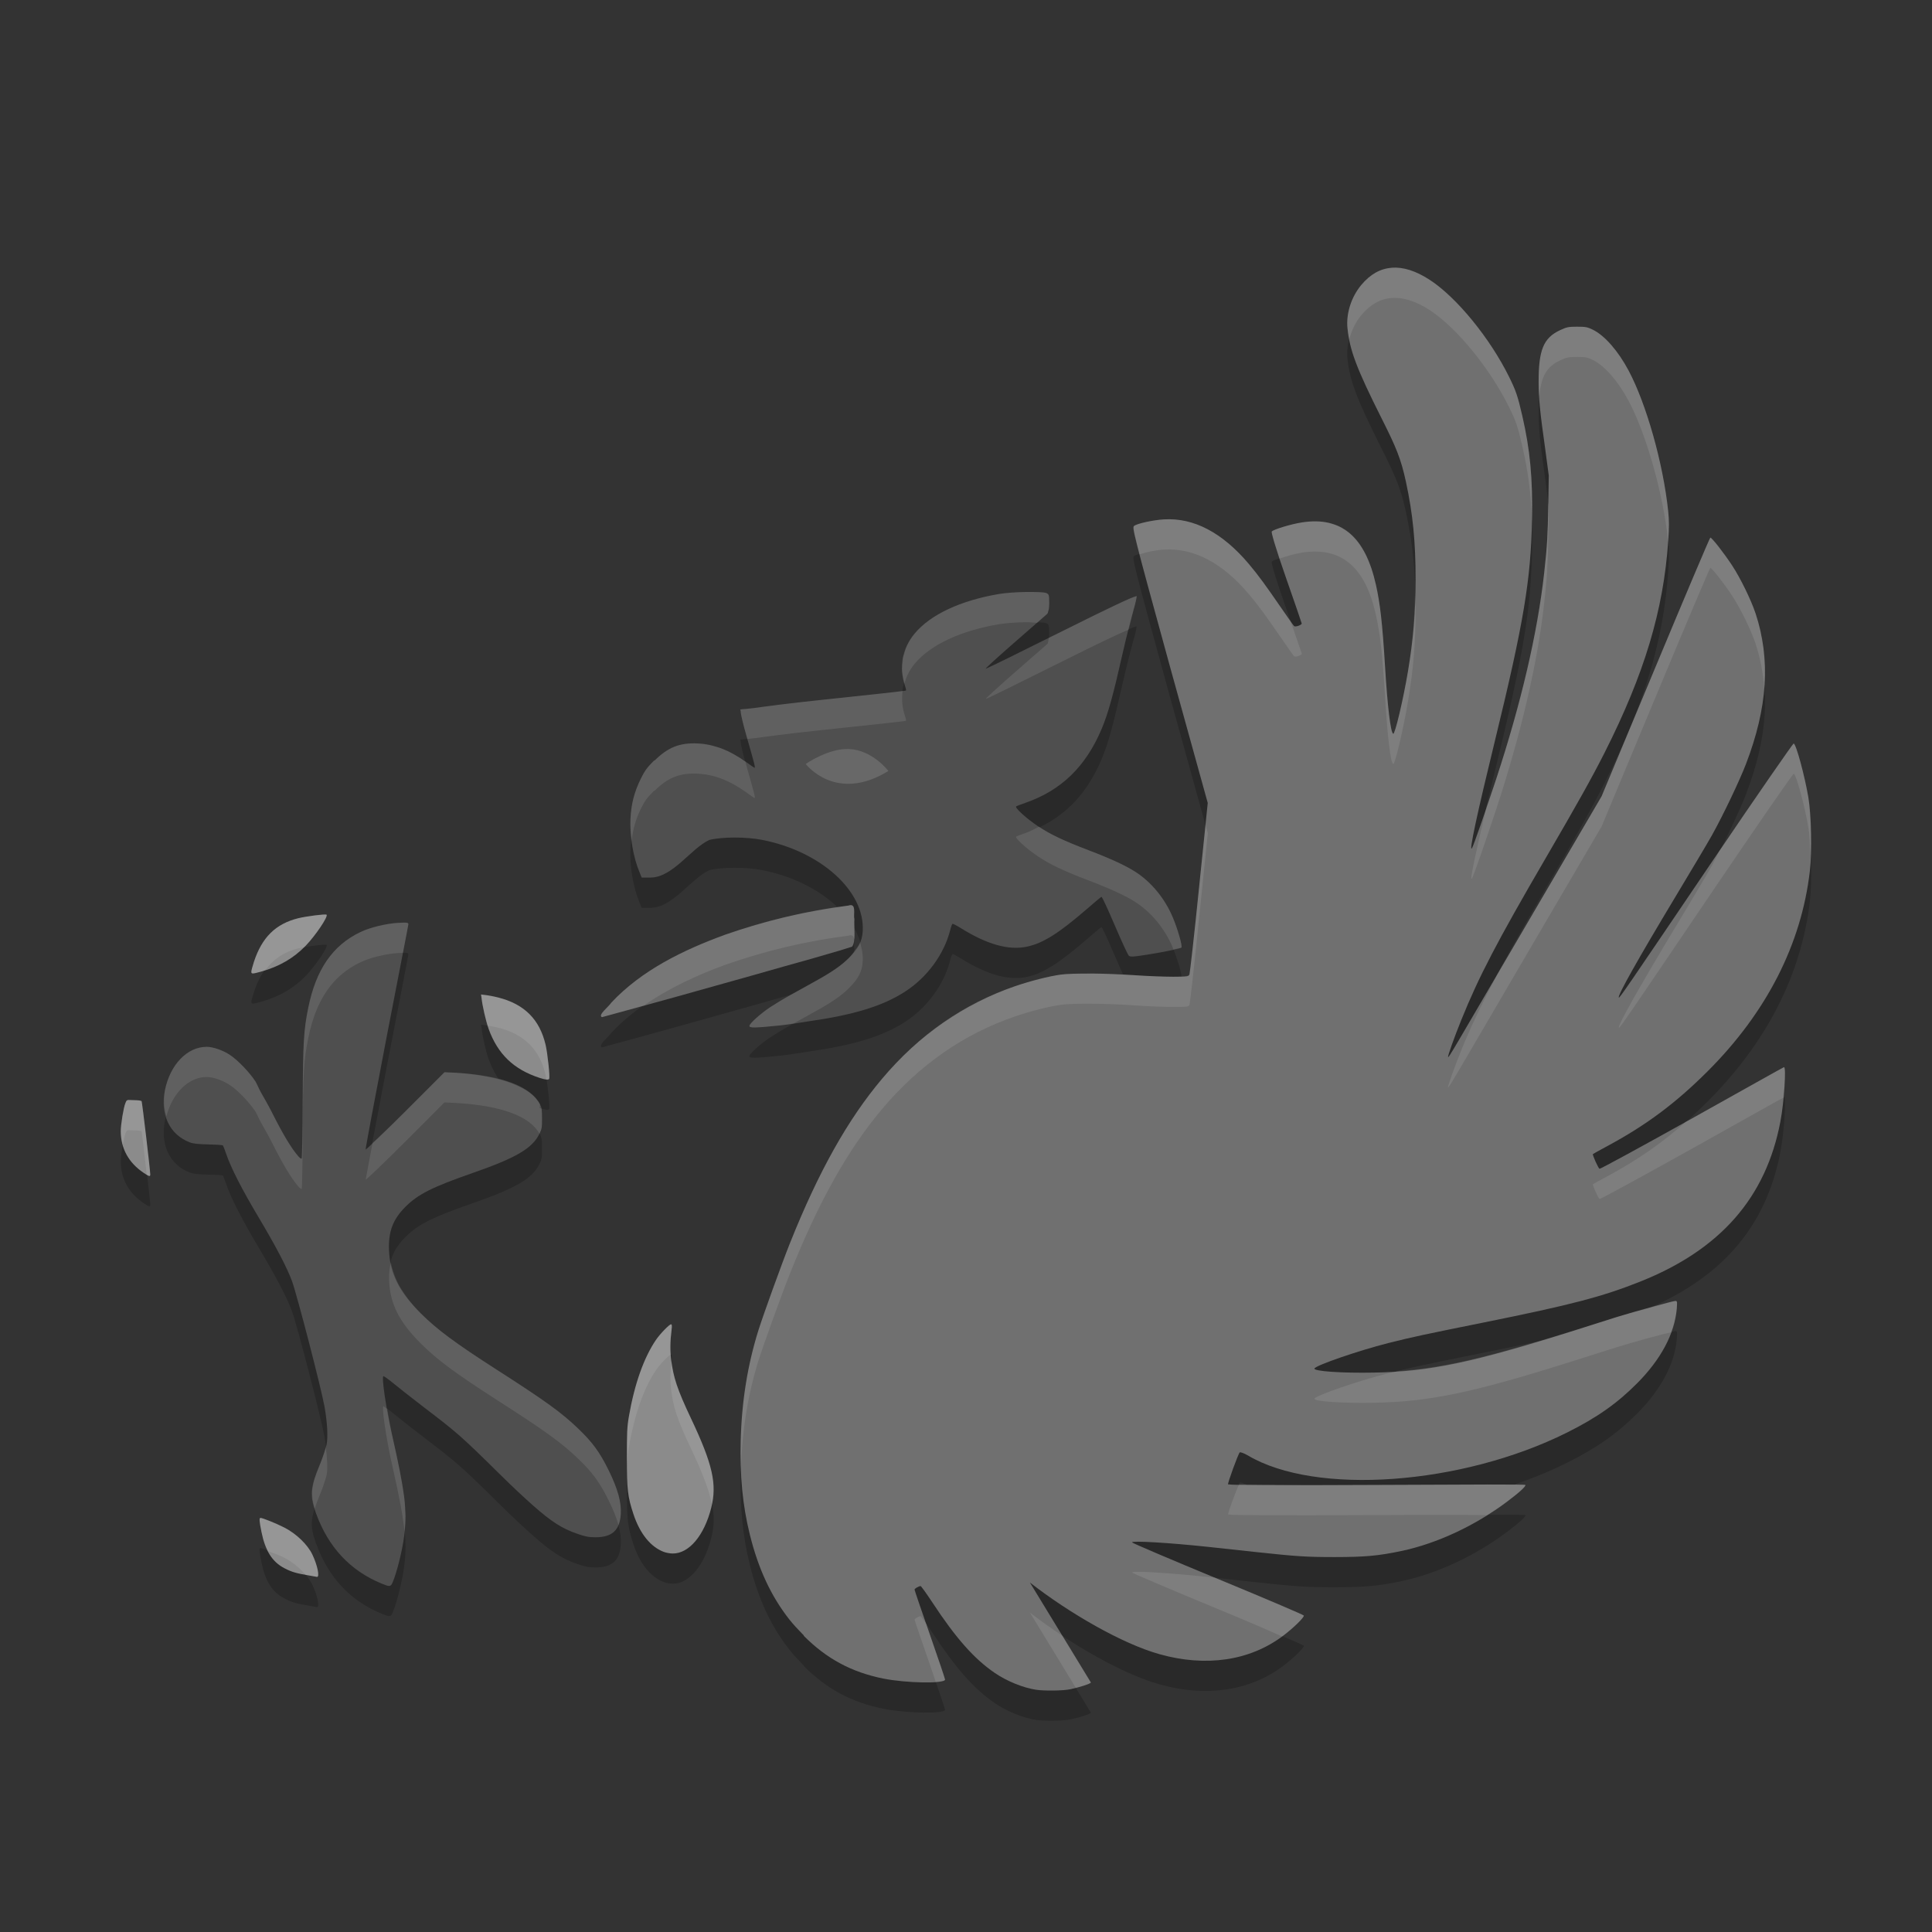 <svg xmlns="http://www.w3.org/2000/svg" width="64" height="64" version="1">
 <rect width="100%" height="100%" fill="#333333" stroke="none"/>
 <path style="opacity:.2" d="m46.102 9.871c-0.378 0.027-0.713 0.215-1.01 0.572-0.335 0.404-0.504 0.949-0.455 1.432 0.073 0.714 0.284 1.303 1.145 3.014 0.473 0.94 0.628 1.317 0.791 2.07 0.23 1.064 0.322 1.997 0.32 3.232-0.002 1.138-0.071 1.966-0.252 3.047-0.159 0.949-0.431 2.089-0.488 2.07-0.087-0.029-0.191-0.914-0.27-2.205-0.092-1.52-0.17-2.129-0.303-2.729-0.353-1.594-1.139-2.267-2.441-2.07-0.365 0.055-0.955 0.234-1.01 0.303-0.023 0.029 0.107 0.493 0.471 1.533 0.286 0.817 0.521 1.499 0.521 1.514 0 0.051-0.207 0.123-0.252 0.086-0.023-0.019-0.23-0.313-0.455-0.641-0.476-0.691-0.717-1.027-1.043-1.414-0.877-1.041-1.825-1.538-2.811-1.48-0.36 0.021-0.902 0.139-0.994 0.219-0.064 0.055-0.049 0.147 1.178 4.611l1.264 4.562-0.287 2.795c-0.155 1.541-0.303 2.837-0.318 2.879-0.027 0.074-0.032 0.084-0.539 0.084-0.285 0-0.863-0.021-1.279-0.051-0.92-0.066-2.068-0.074-2.459-0.018-0.397 0.058-0.974 0.202-1.514 0.387-1.686 0.578-3.162 1.601-4.395 3.064-1.136 1.349-2.099 3.067-3.047 5.438-0.284 0.711-0.898 2.417-1.043 2.879-0.359 1.143-0.558 2.356-0.59 3.67-0.029 1.17 0.06 2.132 0.303 3.113 0.285 1.151 0.71 2.043 1.297 2.795 0.141 0.18 0.293 0.34 0.455 0.506 0.006 0.006 0.01 0.01 0.016 0.016 0.005 0.005 0.012 0.012 0.018 0.018 0.003 0.003-0.003 0.012 0 0.016 0.756 0.758 1.577 1.2 2.625 1.414 0.749 0.153 2.055 0.179 2.055 0.035 0-0.024-0.227-0.701-0.506-1.498-0.278-0.797-0.504-1.462-0.504-1.482-0-0.035 0.139-0.117 0.201-0.117 0.017 0 0.192 0.243 0.387 0.539 0.783 1.191 1.387 1.873 2.072 2.34 0.407 0.277 0.94 0.49 1.363 0.555 0.262 0.04 0.887 0.037 1.145-0.018 0.318-0.067 0.635-0.172 0.674-0.219l-2.021-3.316c1.325 1.032 3.064 2.03 4.293 2.375 1.539 0.432 2.991 0.221 4.092-0.607 0.348-0.262 0.708-0.616 0.689-0.672-0.008-0.025-1.288-0.569-2.846-1.213-1.558-0.644-2.836-1.189-2.844-1.211-0.021-0.063 1.207 0.008 2.541 0.15 0.427 0.046 1.122 0.122 1.549 0.168 1.373 0.147 1.682 0.168 2.627 0.168 1.003-0.001 1.443-0.041 2.205-0.201 1.188-0.25 2.459-0.849 3.5-1.633 0.424-0.319 0.632-0.514 0.607-0.555-0.014-0.022-1.683-0.016-4.916 0-3.328 0.017-4.842 0.005-4.898-0.018-0.009-0.002-0.028 0.002-0.033 0-0.021-0.035 0.333-1.005 0.387-1.061 0.015-0.016 0.14 0.025 0.27 0.102 2.242 1.332 7.069 0.988 10.57-0.758 1.005-0.501 1.668-0.974 2.324-1.633 0.785-0.788 1.248-1.65 1.312-2.475 0.019-0.243 0.01-0.252-0.051-0.252-0.075 0-1.297 0.334-1.951 0.537-0.241 0.075-0.861 0.273-1.381 0.438-3.396 1.075-4.806 1.364-6.65 1.398-1.054 0.02-1.999-0.044-1.969-0.135 0.034-0.103 1.469-0.596 2.441-0.842 0.83-0.21 1.266-0.299 3.197-0.689 2.855-0.576 3.89-0.845 5.152-1.348 2.661-1.06 4.169-2.788 4.645-5.303 0.124-0.654 0.199-1.801 0.119-1.801-0.017 0-1.383 0.77-3.047 1.699-1.664 0.929-3.044 1.68-3.064 1.668-0.046-0.028-0.241-0.466-0.219-0.488 0.009-0.009 0.223-0.126 0.488-0.27 1.276-0.687 2.246-1.41 3.299-2.459 1.968-1.961 3.119-4.224 3.4-6.648 0.076-0.653 0.051-1.843-0.051-2.441-0.121-0.708-0.401-1.755-0.486-1.783-0.019-0.006-1.21 1.709-2.627 3.803-2.984 4.41-3.141 4.637-3.164 4.613-0.054-0.054 0.657-1.311 1.852-3.299 0.517-0.861 1.073-1.792 1.229-2.07 0.383-0.685 0.921-1.822 1.127-2.357 0.723-1.88 0.825-3.476 0.32-5-0.147-0.442-0.498-1.163-0.773-1.582-0.273-0.416-0.682-0.94-0.725-0.926-0.019 0.006-0.837 1.939-1.818 4.293l-1.783 4.275-2.475 4.225c-2.475 4.231-2.584 4.436-2.609 4.41-0.021-0.021 0.205-0.654 0.438-1.229 0.581-1.437 1.176-2.581 2.811-5.387 1.044-1.792 1.513-2.631 1.936-3.467 1.315-2.605 1.949-4.708 2.105-7.004 0.032-0.467 0.032-0.688 0-0.992-0.165-1.585-0.725-3.56-1.314-4.664-0.343-0.642-0.786-1.153-1.178-1.346-0.177-0.087-0.236-0.102-0.521-0.102-0.294 0-0.347 0.012-0.572 0.117-0.549 0.257-0.707 0.662-0.707 1.701 0 0.557 0.043 0.992 0.219 2.238l0.117 0.875-0.016 0.994c-0.019 0.985-0.033 1.303-0.135 2.223-0.224 2.022-0.774 4.347-1.584 6.816-0.306 0.931-0.756 2.228-0.807 2.307-0.117 0.183 0.172-1.154 0.758-3.553 0.96-3.934 1.189-5.338 1.229-7.322 0.027-1.373-0.065-2.321-0.32-3.434-0.153-0.667-0.213-0.841-0.438-1.297-0.63-1.277-1.729-2.628-2.627-3.215-0.463-0.302-0.884-0.432-1.262-0.404zm-12.137 10.74c-0.326 0.004-0.674 0.032-0.875 0.066-1.263 0.214-2.27 0.681-2.795 1.314-0.411 0.496-0.527 1.117-0.32 1.717 0.027 0.08 0.046 0.155 0.033 0.168-0.013 0.013-1.25 0.146-2.742 0.303-1.218 0.128-1.887 0.22-2.24 0.27-0.048 0.007-0.282 0.029-0.303 0.033-0.014 0.003-0.2 0.016-0.201 0.018-0.003 0.003 0.015 0.055 0.016 0.068 0.001 0.02-0.004 0.03 0 0.033 0.014 0.111 0.067 0.35 0.203 0.824 0.24 0.839 0.289 1.01 0.252 1.01-0.008 0-0.134-0.088-0.27-0.186-0.561-0.403-1.069-0.596-1.615-0.621-0.603-0.028-0.985 0.135-1.414 0.555-0.009 0.009-0.026 0.008-0.035 0.018-0.215 0.216-0.296 0.315-0.438 0.605-0.206 0.423-0.308 0.799-0.336 1.297-0.033 0.582 0.095 1.318 0.303 1.801l0.068 0.168h0.285c0.745 0 1.331-0.954 1.953-1.246 0.433-0.107 1.23-0.107 1.768 0 1.937 0.384 3.39 1.7 3.316 3.014-0.019 0.35-0.144 0.58-0.455 0.893-0.259 0.26-0.597 0.489-1.178 0.807-0.204 0.111-0.544 0.305-0.758 0.422-0.214 0.117-0.519 0.302-0.674 0.404-0.308 0.204-0.689 0.542-0.689 0.623 0 0.07 0.191 0.066 1.01-0.018 0.351-0.036 0.641-0.092 0.943-0.135 1.469-0.21 2.449-0.493 3.215-0.992 0.728-0.474 1.275-1.229 1.48-2.021 0.033-0.129 0.064-0.219 0.084-0.219s0.154 0.069 0.287 0.152c0.865 0.538 1.576 0.732 2.172 0.605 0.532-0.113 1.045-0.434 1.986-1.246 0.25-0.215 0.467-0.404 0.488-0.404 0.022 0 0.218 0.43 0.438 0.943s0.426 0.96 0.455 0.994c0.05 0.06 0.09 0.065 0.891-0.068 0.455-0.076 0.841-0.168 0.859-0.186 0.047-0.044-0.128-0.633-0.287-1.01-0.256-0.607-0.698-1.155-1.229-1.498-0.318-0.206-0.795-0.429-1.564-0.723-0.838-0.32-1.272-0.528-1.668-0.793-0.392-0.263-0.771-0.611-0.723-0.656 0.019-0.017 0.154-0.066 0.303-0.117 1.183-0.411 1.994-1.19 2.525-2.441 0.219-0.515 0.396-1.173 0.689-2.475 0.133-0.59 0.306-1.256 0.371-1.48 0.065-0.224 0.109-0.429 0.1-0.455-0.001-0.003-0.038 0.015-0.049 0.018-0.118 0.026-0.792 0.335-2.441 1.16-1.358 0.679-2.49 1.236-2.508 1.23-0.018-0.006 0.415-0.401 0.959-0.877 0.544-0.476 1.036-0.902 1.078-0.941 0.027-0.025 0.022-0.051 0.033-0.084 0.017-0.05 0.033-0.118 0.033-0.27 0-0.281-0.011-0.3-0.102-0.338-0.074-0.031-0.363-0.037-0.689-0.033zm-5.857 10.387c-1.394 0.173-2.77 0.504-4.096 0.969-1.374 0.503-2.745 1.165-3.76 2.246-0.075 0.127-0.46 0.413-0.311 0.482 1.493-0.404 3.589-0.987 5.006-1.389 0.384-0.109 0.675-0.192 1.01-0.287 0.613-0.167 1.224-0.344 1.834-0.523l0.434-0.135c0.136-0.16 0.058-0.641 0.078-0.92-0.042-0.147 0.084-0.535-0.195-0.443zm-17.289 0.303c-0.031-0.031-0.68 0.051-0.943 0.117-0.749 0.188-1.2 0.637-1.465 1.449-0.048 0.146-0.084 0.284-0.084 0.318 0 0.079 0.027 0.081 0.32 0 0.611-0.169 1.091-0.454 1.48-0.857 0.318-0.33 0.752-0.967 0.691-1.027zm2.656 0.266c-0.046-0.008-0.131-0.006-0.283 0.004-0.402 0.025-0.92 0.148-1.246 0.303-0.93 0.442-1.477 1.242-1.734 2.508-0.151 0.74-0.175 1.147-0.184 3.115-0.005 1.027-0.022 1.872-0.035 1.885-0.013 0.013-0.061-0.019-0.117-0.084-0.21-0.243-0.48-0.676-0.859-1.43-0.14-0.278-0.251-0.462-0.369-0.674-0.064-0.114-0.152-0.321-0.186-0.371-0.206-0.312-0.585-0.703-0.842-0.875-0.22-0.147-0.551-0.27-0.773-0.27-0.643 0-1.21 0.59-1.381 1.432-0.164 0.809 0.154 1.479 0.824 1.732 0.11 0.042 0.279 0.062 0.605 0.068 0.249 0.005 0.475 0.018 0.488 0.033 0.013 0.015 0.068 0.154 0.119 0.303 0.149 0.435 0.511 1.148 1.061 2.07 0.581 0.975 0.953 1.685 1.111 2.121 0.17 0.468 0.968 3.552 1.076 4.158 0.094 0.528 0.12 1.011 0.068 1.264-0.023 0.111-0.128 0.429-0.236 0.689-0.301 0.723-0.323 0.995-0.117 1.566 0.41 1.136 1.132 1.908 2.172 2.34 0.263 0.109 0.306 0.116 0.369-0.033 0.142-0.334 0.324-1.063 0.387-1.566 0.102-0.825 0.029-1.411-0.402-3.316-0.2-0.881-0.357-1.953-0.287-1.953 0.016 0 0.148 0.089 0.287 0.203 0.139 0.114 0.598 0.481 1.025 0.807 1.115 0.85 1.253 0.966 2.525 2.223 0.481 0.475 0.829 0.795 1.129 1.061 0.596 0.527 0.952 0.755 1.447 0.926 0.267 0.092 0.377 0.117 0.605 0.117 0.558 0.001 0.812-0.232 0.842-0.773 0.021-0.382-0.096-0.822-0.404-1.447-0.301-0.611-0.542-0.932-1.01-1.381-0.544-0.522-1.048-0.891-2.676-1.936-1.386-0.889-2.005-1.347-2.543-1.887-0.709-0.711-1.009-1.301-1.043-2.07-0.028-0.633 0.13-1.036 0.539-1.447 0.42-0.421 0.882-0.655 2.238-1.127 1.433-0.499 1.967-0.813 2.205-1.297 0.083-0.168 0.084-0.223 0.084-0.506-0-0.271 0.001-0.342-0.066-0.471-0.312-0.595-1.252-0.953-2.777-1.043l-0.389-0.018-1.295 1.297c-0.712 0.711-1.304 1.272-1.314 1.262-0.011-0.011 0.301-1.671 0.691-3.703 0.391-2.032 0.723-3.72 0.723-3.754 0-0.029-0.007-0.047-0.053-0.055zm2.461 2.377 0.018 0.119c0.021 0.227 0.139 0.763 0.234 1.025 0.302 0.828 0.826 1.336 1.684 1.617 0.204 0.067 0.298 0.072 0.32 0.033 0.032-0.055-0.051-0.843-0.117-1.127-0.197-0.84-0.703-1.348-1.566-1.566-0.168-0.043-0.363-0.077-0.438-0.084zm-11.717 3.502c-0.035 0.014-0.044 0.047-0.066 0.102-0.061 0.147-0.152 0.708-0.152 0.926 0 0.572 0.261 1.045 0.758 1.381 0.192 0.13 0.22 0.131 0.219 0.049-0.002-0.147-0.268-2.393-0.287-2.424-0.012-0.019-0.122-0.033-0.252-0.033-0.117 0-0.183-0.014-0.219 0zm18.012 7.424c-0.058 0-0.36 0.309-0.504 0.521-0.397 0.585-0.707 1.456-0.893 2.525-0.066 0.38-0.065 0.557-0.066 1.381-0.001 1.041 0.022 1.277 0.219 1.869 0.217 0.652 0.577 1.085 1.01 1.244 0.069 0.025 0.192 0.05 0.285 0.051 0.544 0.005 1.047-0.597 1.279-1.514 0.198-0.78 0.052-1.436-0.672-2.963-0.463-0.977-0.586-1.363-0.658-1.953-0.035-0.285-0.036-0.569 0.018-0.994 0.015-0.119 0.007-0.168-0.018-0.168zm-13.602 6.414c-0.045 0-0.043 0.096 0.033 0.471 0.125 0.612 0.346 0.98 0.758 1.195 0.253 0.132 0.412 0.172 0.791 0.236 0.139 0.024 0.273 0.049 0.287 0.051 0.099 0.013 0.019-0.385-0.152-0.742-0.158-0.331-0.536-0.691-0.926-0.891-0.284-0.145-0.724-0.32-0.791-0.32z"/>
 <path style="fill:#4f4f4f" d="m33.965 19.611c-0.326 0.004-0.675 0.033-0.875 0.067-1.263 0.214-2.27 0.679-2.794 1.313-0.411 0.496-0.527 1.117-0.32 1.717 0.027 0.08 0.047 0.155 0.034 0.168-0.013 0.013-1.252 0.146-2.744 0.303-1.218 0.128-1.885 0.22-2.239 0.269-0.048 0.007-0.282 0.03-0.303 0.034-0.014 0.003-0.201 0.015-0.202 0.017-0.003 0.003 0.016 0.054 0.017 0.067 0.001 0.02-0.004 0.03 0 0.034 0.014 0.111 0.066 0.35 0.202 0.825 0.24 0.839 0.29 1.01 0.253 1.01-0.008 0-0.133-0.088-0.269-0.185-0.561-0.403-1.07-0.597-1.616-0.623-0.603-0.028-0.985 0.136-1.414 0.556-0.009 0.009-0.024 0.008-0.034 0.017-0.215 0.216-0.297 0.316-0.438 0.606-0.206 0.423-0.309 0.798-0.337 1.296-0.033 0.582 0.095 1.318 0.303 1.801l0.067 0.168h0.286c0.745 0 1.331-0.953 1.953-1.246 0.433-0.107 1.23-0.107 1.768 0 1.937 0.384 3.39 1.699 3.316 3.013-0.019 0.35-0.144 0.58-0.455 0.892-0.259 0.26-0.597 0.491-1.178 0.808-0.204 0.111-0.544 0.304-0.758 0.421-0.214 0.117-0.518 0.301-0.673 0.404-0.308 0.204-0.69 0.542-0.69 0.623 0 0.07 0.191 0.067 1.01-0.017 0.351-0.036 0.64-0.091 0.943-0.135 1.469-0.21 2.449-0.494 3.215-0.993 0.728-0.474 1.276-1.228 1.481-2.02 0.033-0.129 0.064-0.219 0.084-0.219s0.153 0.069 0.286 0.152c0.865 0.538 1.576 0.732 2.172 0.606 0.532-0.113 1.045-0.433 1.986-1.246 0.25-0.215 0.467-0.404 0.488-0.404 0.022 0 0.218 0.429 0.438 0.943s0.426 0.959 0.455 0.993c0.05 0.06 0.092 0.067 0.892-0.067 0.455-0.076 0.84-0.168 0.859-0.185 0.047-0.044-0.127-0.633-0.286-1.01-0.256-0.607-0.698-1.155-1.229-1.498-0.318-0.206-0.796-0.43-1.566-0.724-0.838-0.32-1.27-0.526-1.667-0.791-0.392-0.263-0.772-0.611-0.724-0.657 0.019-0.017 0.154-0.066 0.303-0.118 1.183-0.411 1.993-1.189 2.525-2.441 0.219-0.515 0.397-1.173 0.69-2.475 0.133-0.59 0.306-1.257 0.37-1.481 0.065-0.224 0.111-0.429 0.101-0.455-0.001-0.003-0.04 0.014-0.05 0.017-0.118 0.026-0.791 0.337-2.441 1.162-1.358 0.679-2.49 1.235-2.508 1.229-0.018-0.006 0.415-0.399 0.96-0.875 0.544-0.476 1.036-0.903 1.077-0.943 0.027-0.025 0.022-0.051 0.034-0.084 0.017-0.05 0.034-0.117 0.034-0.269 0-0.281-0.01-0.299-0.101-0.337-0.074-0.031-0.364-0.038-0.69-0.034z"/>
 <path style="fill:#707070" d="m46.102 8.871c-0.378 0.027-0.713 0.215-1.01 0.572-0.335 0.404-0.504 0.949-0.455 1.432 0.073 0.714 0.284 1.303 1.145 3.014 0.473 0.94 0.628 1.317 0.791 2.07 0.23 1.064 0.322 1.997 0.32 3.232-0.002 1.138-0.071 1.966-0.252 3.047-0.159 0.949-0.431 2.089-0.488 2.07-0.087-0.029-0.191-0.914-0.27-2.205-0.092-1.52-0.17-2.129-0.303-2.729-0.353-1.594-1.139-2.267-2.441-2.07-0.365 0.055-0.955 0.234-1.01 0.303-0.023 0.029 0.107 0.493 0.471 1.533 0.286 0.817 0.521 1.499 0.521 1.514 0 0.051-0.207 0.123-0.252 0.086-0.023-0.019-0.23-0.313-0.455-0.641-0.476-0.691-0.717-1.027-1.043-1.414-0.877-1.041-1.825-1.538-2.811-1.48-0.36 0.021-0.902 0.139-0.994 0.219-0.064 0.055-0.049 0.148 1.178 4.611l1.264 4.563-0.287 2.795c-0.155 1.541-0.303 2.837-0.318 2.879-0.027 0.074-0.032 0.084-0.539 0.084-0.285 0-0.863-0.021-1.279-0.051-0.92-0.066-2.068-0.074-2.459-0.018-0.397 0.058-0.974 0.202-1.514 0.387-1.686 0.578-3.162 1.601-4.395 3.064-1.136 1.349-2.099 3.067-3.047 5.438-0.284 0.711-0.898 2.417-1.043 2.879-0.359 1.143-0.558 2.356-0.59 3.67-0.029 1.17 0.06 2.132 0.303 3.113 0.285 1.151 0.71 2.043 1.297 2.795 0.141 0.18 0.293 0.34 0.455 0.506 0.006 0.006 0.01 0.01 0.016 0.016 0.005 0.005 0.012 0.012 0.018 0.018 0.003 0.003-0.003 0.012 0 0.016 0.756 0.758 1.577 1.201 2.625 1.414 0.749 0.153 2.055 0.179 2.055 0.035 0-0.024-0.227-0.701-0.506-1.498-0.278-0.797-0.504-1.462-0.504-1.482-0-0.035 0.139-0.117 0.201-0.117 0.017 0 0.192 0.243 0.387 0.539 0.783 1.191 1.387 1.873 2.072 2.34 0.407 0.277 0.94 0.49 1.363 0.555 0.262 0.04 0.887 0.037 1.145-0.018 0.318-0.067 0.635-0.172 0.674-0.219l-2.022-3.316c1.325 1.032 3.064 2.03 4.293 2.375 1.539 0.432 2.991 0.221 4.092-0.607 0.348-0.262 0.708-0.616 0.689-0.672-0.008-0.025-1.288-0.569-2.846-1.213-1.558-0.644-2.837-1.189-2.844-1.211-0.021-0.063 1.207 0.008 2.541 0.15 0.427 0.046 1.122 0.122 1.549 0.168 1.373 0.147 1.682 0.168 2.627 0.168 1.003-0.001 1.443-0.041 2.205-0.201 1.188-0.25 2.459-0.849 3.5-1.633 0.424-0.319 0.632-0.514 0.607-0.555-0.014-0.022-1.684-0.016-4.916 0-3.328 0.017-4.842 0.005-4.899-0.018-0.009-0.002-0.028 0.002-0.033 0-0.021-0.035 0.333-1.005 0.387-1.061 0.015-0.016 0.14 0.025 0.27 0.102 2.242 1.332 7.069 0.988 10.57-0.758 1.005-0.501 1.668-0.974 2.324-1.633 0.785-0.788 1.248-1.65 1.313-2.475 0.019-0.243 0.01-0.252-0.051-0.252-0.075 0-1.297 0.334-1.951 0.537-0.241 0.075-0.861 0.273-1.381 0.438-3.396 1.075-4.806 1.364-6.65 1.398-1.054 0.02-1.999-0.044-1.969-0.135 0.034-0.103 1.469-0.596 2.441-0.842 0.83-0.21 1.266-0.299 3.197-0.689 2.855-0.576 3.89-0.845 5.152-1.348 2.661-1.06 4.169-2.788 4.645-5.303 0.124-0.654 0.199-1.801 0.119-1.801-0.017 0-1.383 0.77-3.047 1.699-1.664 0.929-3.044 1.68-3.064 1.668-0.046-0.028-0.241-0.466-0.219-0.488 0.009-0.009 0.223-0.126 0.488-0.27 1.276-0.687 2.246-1.41 3.299-2.459 1.968-1.961 3.119-4.224 3.4-6.649 0.076-0.653 0.051-1.843-0.051-2.441-0.121-0.708-0.401-1.755-0.486-1.783-0.019-0.006-1.21 1.709-2.627 3.803-2.984 4.41-3.141 4.637-3.164 4.613-0.054-0.054 0.657-1.311 1.852-3.299 0.517-0.861 1.073-1.792 1.229-2.07 0.383-0.685 0.921-1.822 1.127-2.357 0.723-1.88 0.825-3.476 0.32-5-0.147-0.442-0.498-1.163-0.773-1.582-0.273-0.416-0.682-0.94-0.725-0.926-0.019 0.006-0.837 1.939-1.818 4.293l-1.783 4.275-2.475 4.225c-2.475 4.231-2.584 4.436-2.609 4.41-0.021-0.021 0.205-0.654 0.438-1.229 0.581-1.437 1.176-2.581 2.811-5.387 1.044-1.792 1.513-2.631 1.936-3.467 1.315-2.605 1.949-4.708 2.105-7.004 0.032-0.467 0.032-0.688 0-0.992-0.165-1.585-0.725-3.56-1.314-4.664-0.343-0.642-0.786-1.153-1.178-1.346-0.177-0.087-0.236-0.102-0.521-0.102-0.294 0-0.347 0.012-0.572 0.117-0.549 0.257-0.707 0.662-0.707 1.701 0 0.557 0.043 0.992 0.219 2.238l0.117 0.875-0.016 0.994c-0.019 0.985-0.033 1.303-0.135 2.223-0.224 2.022-0.774 4.347-1.584 6.816-0.306 0.931-0.756 2.228-0.807 2.307-0.117 0.183 0.172-1.154 0.758-3.553 0.96-3.934 1.189-5.338 1.229-7.322 0.027-1.373-0.065-2.321-0.32-3.434-0.153-0.667-0.213-0.841-0.438-1.297-0.63-1.277-1.729-2.628-2.627-3.215-0.463-0.302-0.884-0.432-1.262-0.404z"/>
 <path style="fill:#686868" d="m28.107 29.998c-1.394 0.173-2.77 0.504-4.096 0.969-1.374 0.503-2.745 1.165-3.76 2.246-0.075 0.127-0.46 0.413-0.311 0.482 1.493-0.404 3.589-0.987 5.006-1.389 0.384-0.109 0.675-0.192 1.01-0.287 0.613-0.167 1.224-0.344 1.834-0.523l0.434-0.135c0.136-0.16 0.058-0.641 0.078-0.92-0.042-0.147 0.084-0.535-0.195-0.443z"/>
 <path style="fill:#8b8b8b" d="m10.818 30.301c-0.031-0.031-0.679 0.052-0.943 0.118-0.749 0.188-1.199 0.635-1.465 1.448-0.048 0.146-0.084 0.285-0.084 0.32 0 0.079 0.027 0.081 0.32 0 0.611-0.169 1.092-0.455 1.481-0.859 0.318-0.33 0.751-0.966 0.69-1.027z"/>
 <path style="fill:#4f4f4f" d="m13.191 30.57c-0.402 0.025-0.92 0.148-1.246 0.303-0.93 0.442-1.476 1.243-1.734 2.508-0.151 0.74-0.176 1.146-0.185 3.114-0.005 1.027-0.02 1.872-0.034 1.885-0.013 0.013-0.062-0.019-0.118-0.084-0.21-0.243-0.48-0.677-0.859-1.431-0.14-0.278-0.252-0.462-0.37-0.673-0.064-0.114-0.152-0.32-0.185-0.37-0.206-0.312-0.584-0.703-0.842-0.875-0.22-0.147-0.552-0.269-0.774-0.269-0.643 0-1.21 0.589-1.38 1.431-0.164 0.809 0.155 1.48 0.825 1.734 0.11 0.042 0.28 0.061 0.606 0.067 0.249 0.005 0.475 0.019 0.488 0.034 0.013 0.015 0.067 0.154 0.118 0.303 0.149 0.435 0.51 1.148 1.061 2.071 0.581 0.975 0.952 1.685 1.111 2.121 0.17 0.468 0.969 3.551 1.077 4.158 0.094 0.528 0.119 1.01 0.067 1.263-0.023 0.111-0.127 0.429-0.236 0.69-0.301 0.723-0.324 0.994-0.118 1.566 0.41 1.136 1.132 1.908 2.172 2.34 0.263 0.109 0.307 0.116 0.37-0.034 0.142-0.334 0.325-1.062 0.387-1.566 0.102-0.825 0.027-1.411-0.404-3.316-0.2-0.881-0.356-1.953-0.286-1.953 0.016 0 0.147 0.088 0.286 0.202 0.139 0.114 0.6 0.482 1.027 0.808 1.115 0.85 1.253 0.965 2.525 2.222 0.481 0.475 0.828 0.795 1.128 1.061 0.596 0.527 0.952 0.755 1.448 0.926 0.267 0.092 0.377 0.118 0.606 0.118 0.558 0.001 0.812-0.233 0.842-0.774 0.021-0.382-0.096-0.823-0.404-1.448-0.301-0.611-0.543-0.932-1.01-1.38-0.544-0.522-1.048-0.891-2.677-1.936-1.386-0.889-2.004-1.346-2.542-1.885-0.709-0.711-1.01-1.302-1.044-2.071-0.028-0.633 0.13-1.037 0.539-1.448 0.42-0.421 0.883-0.656 2.239-1.128 1.433-0.499 1.968-0.812 2.205-1.296 0.083-0.168 0.084-0.222 0.084-0.505-0-0.271 0-0.343-0.067-0.471-0.312-0.595-1.252-0.954-2.778-1.044l-0.387-0.017-1.296 1.296c-0.712 0.711-1.302 1.273-1.313 1.263-0.011-0.011 0.299-1.672 0.69-3.703 0.391-2.032 0.724-3.72 0.724-3.754 0-0.058-0.031-0.07-0.337-0.05z"/>
 <path style="fill:#8b8b8b" d="m15.935 32.944 0.017 0.118c0.021 0.227 0.14 0.765 0.236 1.027 0.302 0.828 0.825 1.335 1.683 1.616 0.204 0.067 0.298 0.072 0.32 0.034 0.032-0.055-0.051-0.844-0.118-1.128-0.197-0.84-0.702-1.347-1.566-1.566-0.168-0.043-0.363-0.078-0.438-0.084l-0.135-0.017z"/>
 <path style="fill:#8b8b8b" d="m4.219 36.445c-0.035 0.014-0.045 0.046-0.067 0.101-0.061 0.147-0.152 0.708-0.152 0.926 0 0.572 0.261 1.045 0.758 1.38 0.192 0.13 0.22 0.133 0.219 0.05-0.002-0.147-0.267-2.393-0.286-2.424-0.012-0.019-0.123-0.034-0.253-0.034-0.117 0-0.183-0.014-0.219 0z"/>
 <path style="fill:#8b8b8b" d="m22.231 43.869c-0.058 0-0.361 0.31-0.505 0.522-0.397 0.585-0.707 1.456-0.892 2.525-0.066 0.38-0.066 0.557-0.067 1.38-0.001 1.041 0.022 1.277 0.219 1.869 0.217 0.652 0.577 1.087 1.01 1.246 0.069 0.025 0.193 0.05 0.286 0.051 0.544 0.005 1.047-0.598 1.279-1.515 0.198-0.78 0.05-1.436-0.673-2.963-0.463-0.977-0.584-1.363-0.657-1.953-0.035-0.285-0.036-0.568 0.017-0.993 0.015-0.119 0.008-0.168-0.017-0.168z"/>
 <path style="fill:#8b8b8b" d="m8.629 50.283c-0.045 0-0.043 0.096 0.034 0.471 0.125 0.612 0.346 0.98 0.758 1.195 0.253 0.132 0.412 0.171 0.791 0.236 0.139 0.024 0.272 0.049 0.286 0.051 0.099 0.013 0.02-0.383-0.152-0.741-0.158-0.331-0.536-0.692-0.926-0.892-0.284-0.145-0.724-0.32-0.791-0.32z"/>
 <path style="fill:#686868" d="m26.691 25.307s0.749-0.523 1.427-0.495c0.79 0.032 1.31 0.728 1.31 0.728-1.747 1.077-2.737-0.233-2.737-0.233z"/>
 <path style="opacity:.1;fill:#ffffff" d="m46.102 8.871c-0.378 0.027-0.713 0.215-1.01 0.572-0.335 0.404-0.504 0.949-0.455 1.432 0.013 0.123 0.037 0.244 0.061 0.365 0.073-0.286 0.202-0.565 0.395-0.797 0.297-0.357 0.632-0.545 1.01-0.572 0.378-0.027 0.799 0.102 1.262 0.404 0.898 0.586 1.997 1.938 2.627 3.215 0.225 0.456 0.285 0.63 0.438 1.297 0.191 0.834 0.292 1.575 0.318 2.473 0-0.014 0.002-0.025 0.002-0.039 0.027-1.373-0.065-2.321-0.32-3.434-0.153-0.667-0.213-0.841-0.438-1.297-0.315-0.638-0.747-1.296-1.213-1.867-0.466-0.571-0.965-1.054-1.414-1.348-0.463-0.302-0.884-0.432-1.262-0.404zm6.145 1.953c-0.294 0-0.347 0.012-0.572 0.117-0.549 0.257-0.707 0.662-0.707 1.701 0 0.162 0.016 0.336 0.025 0.5 0.055-0.665 0.235-0.992 0.682-1.201 0.225-0.106 0.278-0.117 0.572-0.117 0.286 0 0.344 0.014 0.521 0.102 0.392 0.192 0.835 0.704 1.178 1.346 0.589 1.103 1.148 3.073 1.314 4.656 0.032-0.467 0.032-0.688 0-0.992-0.165-1.585-0.725-3.56-1.314-4.664-0.343-0.642-0.786-1.153-1.178-1.346-0.177-0.087-0.236-0.102-0.521-0.102zm-0.957 5.826l-0.002 0.1c-0.019 0.985-0.033 1.303-0.135 2.223-0.224 2.022-0.774 4.347-1.584 6.816-0.122 0.372-0.189 0.534-0.322 0.922-0.358 1.516-0.577 2.529-0.484 2.385 0.05-0.078 0.501-1.375 0.807-2.307 0.81-2.469 1.36-4.794 1.584-6.816 0.102-0.919 0.116-1.237 0.135-2.223l0.016-0.994-0.014-0.105zm-12.729 0.555c-0.36 0.021-0.902 0.139-0.994 0.219-0.034 0.03-0.002 0.22 0.184 0.939 0.205-0.069 0.534-0.142 0.811-0.158 0.986-0.057 1.934 0.44 2.811 1.48 0.326 0.387 0.567 0.723 1.043 1.414 0.225 0.327 0.432 0.622 0.455 0.641 0.045 0.037 0.252-0.034 0.252-0.086-0-0.011-0.201-0.585-0.375-1.086-0.08-0.109-0.167-0.229-0.332-0.469-0.476-0.691-0.717-1.027-1.043-1.414-0.877-1.041-1.825-1.538-2.811-1.48zm5.043 0.066c-0.147-0.003-0.302 0.009-0.465 0.033-0.365 0.055-0.955 0.234-1.01 0.303-0.016 0.021 0.082 0.351 0.244 0.848 0.003 0.01 0.001 0.008 0.004 0.018 0.003 0.01 0.008 0.021 0.012 0.031 0.218-0.077 0.506-0.162 0.75-0.199 1.302-0.197 2.088 0.476 2.441 2.07 0.133 0.599 0.21 1.208 0.303 2.729 0.078 1.291 0.182 2.176 0.27 2.205 0.057 0.019 0.329-1.122 0.488-2.07 0.181-1.081 0.25-1.909 0.252-3.047 0-0.172-0.016-0.307-0.02-0.469-0 0.013-0.002 0.025-0.002 0.037-0.011 0.407-0.03 0.822-0.066 1.199-0 0.004 0 0.008 0 0.012-0.04 0.408-0.088 0.812-0.164 1.268-0.159 0.949-0.431 2.089-0.488 2.07-0.087-0.029-0.191-0.914-0.27-2.205-0.092-1.52-0.17-2.129-0.303-2.729-0.042-0.188-0.091-0.361-0.145-0.523-0.017-0.053-0.038-0.098-0.057-0.148-0.039-0.104-0.08-0.206-0.125-0.299-0.025-0.052-0.053-0.1-0.08-0.148-0.044-0.078-0.088-0.154-0.137-0.223-0.032-0.046-0.067-0.089-0.102-0.131-0.052-0.063-0.107-0.121-0.164-0.174-0.035-0.033-0.07-0.065-0.107-0.094-0.062-0.049-0.128-0.09-0.195-0.129-0.039-0.023-0.078-0.047-0.119-0.066-0.073-0.034-0.151-0.061-0.23-0.084-0.003-0.001-0.006-0.003-0.01-0.004-0.021-0.006-0.042-0.011-0.062-0.018-0.017-0.005-0.033-0.012-0.051-0.016-0.001-0-0.002-0.002-0.004-0.002-0.123-0.026-0.252-0.042-0.389-0.045zm13.053 0.539c-0.019 0.006-0.837 1.939-1.818 4.293l-1.783 4.275-2.475 4.225c-0.532 0.909-0.619 1.058-0.955 1.633-0.001 0.001-0.001 0.003-0.002 0.004-0.509 0.956-0.892 1.745-1.215 2.545-0.232 0.574-0.458 1.208-0.438 1.229 0.026 0.026 0.135-0.179 2.609-4.41l2.475-4.225 1.783-4.275c0.981-2.354 1.799-4.287 1.818-4.293 0.042-0.014 0.452 0.51 0.725 0.926 0.275 0.419 0.627 1.14 0.773 1.582 0.159 0.481 0.251 0.971 0.289 1.473 0.015-0.189 0.02-0.376 0.02-0.561-0-0.03 0.001-0.06 0-0.09-0.003-0.161-0.016-0.32-0.031-0.479-0.004-0.037-0.005-0.074-0.008-0.111-0-0.003-0.002-0.006-0.002-0.01-0.001-0.01-0.001-0.02-0.002-0.029-0.018-0.152-0.047-0.301-0.076-0.451-0.009-0.046-0.013-0.094-0.023-0.141-0.001-0.003-0.001-0.007-0.002-0.01-0.044-0.199-0.099-0.396-0.164-0.592-0.147-0.442-0.498-1.163-0.773-1.582-0.273-0.416-0.682-0.94-0.725-0.926zm-22.691 1.801c-0.326 0.004-0.674 0.032-0.875 0.066-1.263 0.214-2.27 0.681-2.795 1.314-0.101 0.122-0.181 0.251-0.246 0.385-0.047 0.098-0.074 0.201-0.102 0.305-0.009 0.033-0.027 0.063-0.033 0.096-0.009 0.045-0.004 0.093-0.01 0.139-0.007 0.074-0.018 0.147-0.018 0.221 0 0.022-0.003 0.043-0.002 0.064 0.006 0.131 0.03 0.263 0.066 0.395 0.002 0.008 0.002 0.016 0.004 0.023 0.002 0.006 0.002 0.012 0.004 0.018 0.068-0.227 0.173-0.447 0.336-0.645 0.525-0.634 1.532-1.1 2.795-1.314 0.201-0.034 0.549-0.062 0.875-0.066 0.183-0.002 0.259 0.013 0.387 0.02h0.002c0.089-0.077 0.323-0.283 0.336-0.295 0.027-0.025 0.022-0.051 0.033-0.084 0.017-0.05 0.033-0.118 0.033-0.27 0-0.281-0.011-0.3-0.102-0.338-0.074-0.031-0.363-0.037-0.689-0.033zm3.686 0.135c-0.001-0.003-0.038 0.015-0.049 0.018-0.118 0.026-0.792 0.335-2.441 1.16-0.228 0.114-0.21 0.102-0.422 0.207-0.006 0.036-0.008 0.099-0.016 0.121-0.011 0.033-0.006 0.059-0.033 0.084-0.042 0.039-0.534 0.465-1.078 0.941-0.544 0.476-0.977 0.871-0.959 0.877 0.018 0.006 1.15-0.552 2.508-1.23 1.375-0.688 1.965-0.961 2.227-1.066 0.058-0.228 0.135-0.557 0.164-0.656 0.065-0.224 0.109-0.429 0.1-0.455zm-7.752 3.143c-0.105 0.022-1.2 0.14-2.633 0.291-1.218 0.128-1.887 0.22-2.24 0.27-0.048 0.007-0.282 0.029-0.303 0.033-0.014 0.003-0.2 0.016-0.201 0.018-0.003 0.003 0.015 0.055 0.016 0.068 0.001 0.02-0.004 0.03 0 0.033 0.014 0.111 0.067 0.35 0.203 0.824 0.008 0.027 0.008 0.027 0.016 0.053 0.056-0.007 0.227-0.023 0.27-0.029 0.354-0.049 1.022-0.141 2.24-0.27 1.492-0.157 2.729-0.289 2.742-0.303 0.013-0.013-0.006-0.088-0.033-0.168-0.095-0.274-0.114-0.551-0.076-0.82zm-6.791 1.74c-0.603-0.028-0.985 0.135-1.414 0.555-0.009 0.009-0.026 0.008-0.035 0.018-0.215 0.216-0.296 0.315-0.438 0.605-0.206 0.423-0.308 0.799-0.336 1.297-0.013 0.229 0.005 0.481 0.037 0.732 0 0.004-0 0.008 0 0.012 0.046-0.371 0.132-0.698 0.299-1.041 0.141-0.29 0.222-0.39 0.438-0.605 0.009-0.009 0.026-0.009 0.035-0.018 0.429-0.42 0.811-0.583 1.414-0.555 0.546 0.026 1.054 0.218 1.615 0.621 0.136 0.097 0.261 0.186 0.27 0.186 0.037 0-0.012-0.17-0.252-1.01-0.032-0.113-0.025-0.108-0.049-0.195-0.137-0.097-0.272-0.181-0.404-0.254-0.13-0.071-0.257-0.131-0.385-0.18-0.003-0.001-0.005-0.003-0.008-0.004-0.044-0.017-0.087-0.025-0.131-0.039-0.043-0.014-0.086-0.024-0.129-0.037-0.044-0.013-0.087-0.028-0.131-0.037-0.131-0.027-0.262-0.045-0.396-0.051zm36.311 0c-0.018-0.006-1.167 1.655-2.473 3.58-0.08 0.155-0.166 0.337-0.238 0.467-0.156 0.279-0.711 1.21-1.229 2.07-1.195 1.988-1.905 3.245-1.852 3.299 0.023 0.023 0.18-0.203 3.164-4.613 1.417-2.094 2.608-3.809 2.627-3.803 0.085 0.028 0.366 1.075 0.486 1.783 0.038 0.224 0.053 0.568 0.068 0.898 0.012-0.299 0.013-0.623 0.006-0.934-0.014-0.358-0.033-0.725-0.074-0.965-0.121-0.708-0.401-1.755-0.486-1.783zm-19.484 2.697l-0.213 2.066c-0.155 1.541-0.303 2.837-0.318 2.879-0.019 0.052-0.093 0.069-0.275 0.076h-0.002c-0.075 0.003-0.114 0.008-0.262 0.008-0.285 0-0.863-0.021-1.279-0.051-0.118-0.008-0.242-0.007-0.365-0.014-0.358-0.019-0.727-0.039-1.062-0.041-0.06-0-0.08 0.006-0.137 0.006-0.374 0.001-0.725 0.007-0.895 0.031-0.397 0.058-0.974 0.202-1.514 0.387-0.414 0.142-0.809 0.32-1.197 0.516-0.068 0.036-0.137 0.071-0.205 0.107-0.281 0.15-0.555 0.315-0.822 0.494-0.083 0.054-0.167 0.108-0.248 0.166-0.328 0.235-0.648 0.486-0.953 0.766-0.338 0.311-0.661 0.65-0.969 1.016-1.136 1.349-2.099 3.067-3.047 5.438-0.284 0.711-0.898 2.417-1.043 2.879-0.359 1.143-0.558 2.356-0.59 3.67-0.008 0.315-0.004 0.613 0.006 0.902 0.04-1.276 0.235-2.458 0.584-3.572 0.145-0.462 0.759-2.168 1.043-2.879 0.947-2.37 1.911-4.088 3.047-5.438 1.233-1.464 2.709-2.486 4.395-3.064 0.54-0.185 1.116-0.329 1.514-0.387 0.391-0.057 1.539-0.048 2.459 0.018 0.416 0.03 0.994 0.051 1.279 0.051 0.507 0 0.513-0.01 0.539-0.084 0.015-0.042 0.163-1.338 0.318-2.879l0.287-2.795-0.074-0.271zm-5.518 0.062c-0.149 0.071-0.288 0.152-0.451 0.209-0.149 0.052-0.284 0.1-0.303 0.117-0.048 0.045 0.33 0.393 0.723 0.656 0.396 0.265 0.83 0.473 1.668 0.793 0.769 0.294 1.246 0.517 1.564 0.723 0.531 0.343 0.972 0.891 1.229 1.498 0.008 0.02 0.015 0.045 0.023 0.066 0.066-0.017 0.258-0.051 0.264-0.057 0.047-0.044-0.128-0.633-0.287-1.01-0.256-0.607-0.698-1.155-1.229-1.498-0.318-0.206-0.795-0.429-1.564-0.723-0.41-0.157-0.719-0.285-0.979-0.408-0.258-0.122-0.464-0.239-0.658-0.367zm-6.309 2.609c-0.123 0.015-0.245 0.039-0.367 0.057-0.629 0.091-1.255 0.213-1.873 0.363-0.016 0.004-0.033 0.008-0.049 0.012-0.61 0.15-1.214 0.329-1.807 0.537-1.374 0.503-2.745 1.165-3.76 2.246-0.075 0.127-0.46 0.413-0.311 0.482 0.414-0.112 0.908-0.253 1.387-0.385 0.822-0.573 1.748-1.001 2.684-1.344 1.326-0.465 2.702-0.796 4.096-0.969 0.14-0.046 0.179 0.029 0.188 0.133 0-0.001-0-0.003 0-0.004 0.012-0.109 0.014-0.224 0.01-0.35-0.004-0.118-0.009-0.243-0.002-0.336-0.042-0.147 0.084-0.535-0.195-0.443zm-17.289 0.303c-0.031-0.031-0.68 0.051-0.943 0.117-0.749 0.188-1.2 0.637-1.465 1.449-0.048 0.146-0.084 0.284-0.084 0.318 0 0.079 0.027 0.081 0.32 0 0.05-0.014 0.093-0.034 0.141-0.049 0.264-0.359 0.61-0.599 1.088-0.719 0.044-0.011 0.126-0.022 0.188-0.033 0.02-0.02 0.045-0.036 0.064-0.057 0.318-0.33 0.752-0.967 0.691-1.027zm2.656 0.266c-0.046-0.008-0.131-0.006-0.283 0.004-0.402 0.025-0.92 0.148-1.246 0.303-0.93 0.442-1.477 1.242-1.734 2.508-0.151 0.74-0.175 1.147-0.184 3.115-0.005 1.027-0.022 1.872-0.035 1.885-0.013 0.013-0.061-0.019-0.117-0.084-0.21-0.243-0.48-0.676-0.859-1.43-0.14-0.278-0.251-0.462-0.369-0.674-0.064-0.114-0.152-0.321-0.186-0.371-0.206-0.312-0.585-0.703-0.842-0.875-0.22-0.147-0.551-0.27-0.773-0.27-0.643 0-1.21 0.59-1.381 1.432-0.033 0.165-0.035 0.319-0.029 0.471 0.01 0.139 0.036 0.273 0.074 0.398 0.202-0.766 0.729-1.301 1.336-1.301 0.223 0 0.553 0.122 0.773 0.27 0.257 0.172 0.636 0.563 0.842 0.875 0.033 0.05 0.122 0.257 0.186 0.371 0.118 0.212 0.23 0.396 0.369 0.674 0.379 0.753 0.649 1.186 0.859 1.43 0.056 0.065 0.104 0.097 0.117 0.084 0.013-0.013 0.03-0.858 0.035-1.885 0.009-1.968 0.033-2.375 0.184-3.115 0.258-1.265 0.805-2.066 1.734-2.508 0.326-0.155 0.844-0.278 1.246-0.303 0.083-0.005 0.107-0.001 0.154-0.002 0.038-0.198 0.182-0.939 0.182-0.947 0-0.029-0.007-0.047-0.053-0.055zm15.016 0.656c-0.001 0.001-0.001 0.003-0.002 0.004-0.038 0.091-0.117 0.184-0.186 0.273v0.002c-0.058 0.075-0.097 0.147-0.18 0.23-0.259 0.26-0.597 0.489-1.178 0.807-0.196 0.107-0.514 0.288-0.729 0.406-0.009 0.005-0.021 0.011-0.029 0.016-0.214 0.117-0.519 0.302-0.674 0.404-0.308 0.204-0.689 0.542-0.689 0.623 0 0.07 0.191 0.066 1.01-0.018 0.168-0.017 0.303-0.042 0.451-0.064 0.211-0.117 0.482-0.27 0.66-0.367 0.581-0.317 0.919-0.546 1.178-0.807 0.311-0.312 0.436-0.542 0.455-0.893 0.012-0.208-0.027-0.413-0.088-0.617zm-12.555 1.721l0.018 0.119c0.019 0.199 0.112 0.614 0.199 0.895 0.002 0.007 0.002 0.015 0.004 0.021h0.002c0.093 0.014 0.215 0.032 0.35 0.066 0.863 0.218 1.369 0.726 1.566 1.566 0.008 0.032 0.014 0.104 0.021 0.148 0.001 0 0.003 0.002 0.004 0.002 0.05 0.004 0.081-0.005 0.092-0.023 0.032-0.055-0.051-0.843-0.117-1.127-0.197-0.84-0.703-1.348-1.566-1.566-0.168-0.043-0.363-0.077-0.438-0.084l-0.135-0.018zm43.162 2.408c-0.017 0-1.383 0.77-3.047 1.699-0.106 0.059-0.092 0.048-0.195 0.105-0.001 0.001-0.003 0.001-0.004 0.002-0.802 0.71-1.607 1.27-2.596 1.803-0.266 0.143-0.479 0.26-0.488 0.27-0.023 0.023 0.173 0.46 0.219 0.488 0.02 0.012 1.4-0.739 3.064-1.668 1.65-0.921 2.98-1.672 3.02-1.686 0.001-0.01 0.003-0.018 0.004-0.027 0.049-0.513 0.075-0.986 0.023-0.986zm-44.375 0.168l-0.723 0.725-0.572 0.572c-0.589 0.588-0.924 0.899-1.088 1.043v0.002c-0.058 0.317-0.23 1.213-0.227 1.217 0.011 0.011 0.602-0.55 1.314-1.262l1.295-1.297 0.389 0.018c1.503 0.089 2.434 0.438 2.76 1.018 0.041-0.083 0.061-0.139 0.072-0.209 0.011-0.07 0.012-0.154 0.012-0.295-0-0.166-0.006-0.255-0.021-0.33-0.024-0.007-0.035-0.006-0.062-0.016 0.016-0.05 0.007-0.088 0.012-0.133v-0.002c-0.002-0.004-0.006-0.008-0.008-0.012-0.047-0.085-0.108-0.164-0.184-0.238-0.006-0.006-0.013-0.012-0.02-0.018-0.072-0.067-0.158-0.129-0.252-0.188-0.047-0.031-0.107-0.055-0.16-0.084-0.201-0.103-0.43-0.195-0.703-0.268-0.004-0.001-0.008-0.003-0.012-0.004-0.002-0-0.004-0.002-0.006-0.002-0.002-0-0.004 0-0.006 0-0.185-0.049-0.384-0.091-0.598-0.127-0.257-0.039-0.52-0.076-0.824-0.094l-0.389-0.018zm-10.504 0.926c-0.035 0.014-0.044 0.047-0.066 0.102-0.061 0.147-0.152 0.708-0.152 0.926 0 0.16 0.026 0.31 0.066 0.453 0.028-0.157 0.06-0.315 0.086-0.379 0.022-0.055 0.031-0.088 0.066-0.102 0.035-0.014 0.101 0 0.219 0 0.13 0 0.24 0.014 0.252 0.033 0.011 0.018 0.092 0.758 0.17 1.434 0.002 0.001 0.002 0.001 0.004 0.002 0.037 0.02 0.065 0.032 0.084 0.031 0.019-0.001 0.03-0.013 0.029-0.043-0.002-0.147-0.268-2.393-0.287-2.424-0.012-0.019-0.122-0.033-0.252-0.033-0.117 0-0.183-0.014-0.219 0zm8.727 5.379c-0.042 0.181-0.067 0.374-0.057 0.604 0.034 0.769 0.334 1.359 1.043 2.07 0.538 0.54 1.157 0.997 2.543 1.887 1.628 1.045 2.132 1.414 2.676 1.936 0.467 0.449 0.709 0.77 1.01 1.381 0.154 0.313 0.261 0.579 0.326 0.814 0.042-0.102 0.07-0.222 0.078-0.367 0.021-0.382-0.096-0.822-0.404-1.447-0.301-0.611-0.542-0.932-1.01-1.381-0.544-0.522-1.048-0.891-2.676-1.936-1.386-0.889-2.005-1.347-2.543-1.887-0.155-0.156-0.286-0.307-0.402-0.455-0.066-0.083-0.119-0.165-0.174-0.246-0.04-0.061-0.083-0.124-0.117-0.186-0.06-0.104-0.109-0.212-0.152-0.318-0.012-0.031-0.024-0.063-0.035-0.094-0.044-0.122-0.081-0.247-0.105-0.375zm42.549 1.271c-0.036 0-0.562 0.155-0.938 0.258h-0.002c-0.001 0.001-0.003 0.001-0.004 0.002-0.405 0.111-0.67 0.172-1.008 0.277-0.241 0.075-0.861 0.273-1.381 0.438-0.345 0.109-0.592 0.178-0.898 0.271-0.006 0.001-0.01 0.003-0.016 0.004-0.009 0.003-0.017 0.005-0.025 0.008-1.675 0.51-2.87 0.807-3.889 0.955-0.33 0.048-0.671 0.087-0.99 0.109-0.006 0-0.013 0.002-0.02 0.002-0.082 0.02-0.252 0.05-0.34 0.072-0.973 0.246-2.407 0.739-2.441 0.842-0.03 0.091 0.914 0.154 1.969 0.135 1.845-0.034 3.255-0.324 6.65-1.398 0.52-0.165 1.139-0.363 1.381-0.438 0.607-0.189 1.596-0.456 1.811-0.498h0.002c0.001-0.003 0.001-0.005 0.002-0.008 0.037-0.101 0.068-0.202 0.096-0.303 0.041-0.16 0.08-0.319 0.092-0.477 0.019-0.243 0.01-0.252-0.051-0.252zm-33.264 0.773c-0.058 0-0.36 0.309-0.504 0.521-0.397 0.585-0.707 1.456-0.893 2.525-0.066 0.38-0.065 0.557-0.066 1.381-0 0.123 0.007 0.158 0.008 0.26 0.007-0.24 0.021-0.425 0.059-0.641 0.186-1.07 0.496-1.94 0.893-2.525 0.142-0.209 0.431-0.505 0.496-0.516-0.018-0.238-0.018-0.487 0.025-0.838 0.015-0.119 0.007-0.168-0.018-0.168zm0.014 1.225c-0.045 0.39-0.047 0.667-0.014 0.938 0.073 0.59 0.195 0.976 0.658 1.953 0.383 0.808 0.595 1.366 0.689 1.834 0.037-0.181 0.055-0.36 0.051-0.547s-0.031-0.383-0.084-0.602-0.132-0.46-0.24-0.736c-0.108-0.277-0.245-0.589-0.416-0.949-0.225-0.476-0.363-0.805-0.461-1.092-0.095-0.281-0.147-0.525-0.184-0.799zm-9.541 1.492c-0.07-0 0.088 1.072 0.287 1.953 0.239 1.055 0.36 1.694 0.41 2.205 0.001-0.005-0.001-0.01 0-0.016 0.019-0.182 0.031-0.357 0.029-0.541-0.001-0.046-0.008-0.101-0.01-0.148-0.006-0.154-0.014-0.308-0.037-0.49-0.001-0.004-0.001-0.01-0.002-0.014-0.001-0.008-0.007-0.027-0.008-0.035-0.062-0.475-0.181-1.068-0.383-1.961-0.066-0.291-0.112-0.576-0.162-0.863-0.042-0.029-0.118-0.09-0.125-0.09zm-1.912 1.354c-0.036 0.138-0.113 0.379-0.209 0.609-0.07 0.168-0.124 0.312-0.164 0.441-0.027 0.087-0.039 0.162-0.053 0.238-0.007 0.036-0.018 0.076-0.021 0.111-0.01 0.097-0.007 0.189 0.004 0.283 0.001 0.009 0.001 0.018 0.002 0.027 0.013 0.098 0.036 0.2 0.07 0.311 0.001 0.005 0.002 0.009 0.004 0.014 0.04-0.126 0.09-0.262 0.158-0.426 0.109-0.261 0.214-0.578 0.236-0.689 0.04-0.194 0.02-0.539-0.027-0.92zm30.254 1.234c-0.082 0.148-0.383 0.965-0.363 0.998 0.005 0.002 0.024-0.002 0.033 0 0.056 0.023 1.571 0.034 4.898 0.018 2.398-0.012 3.007-0.006 3.646 0 0.227-0.142 0.452-0.287 0.662-0.445 0.424-0.319 0.632-0.514 0.607-0.555-0.014-0.022-1.683-0.016-4.916 0-2.369 0.012-2.827-0.001-3.486-0.012-0.169-0.003-0.825-0-0.893-0.004-0.014-0.001-0.18 0.001-0.189 0zm-32.416 1.109c-0.045 0-0.043 0.096 0.033 0.471 0.026 0.127 0.057 0.241 0.094 0.346 0.036 0.103 0.078 0.198 0.123 0.285 0.171 0.062 0.347 0.119 0.541 0.219 0.261 0.134 0.511 0.342 0.699 0.562 0.035 0.006 0.053 0.013 0.092 0.02 0.139 0.024 0.273 0.049 0.287 0.051 0.099 0.013 0.019-0.385-0.152-0.742-0.158-0.331-0.536-0.691-0.926-0.891-0.284-0.145-0.724-0.32-0.791-0.32zm29.633 1.807c-0.471-0.028-0.772-0.029-0.762 0.002 0.007 0.022 1.286 0.567 2.844 1.211 1.163 0.481 1.686 0.711 2.125 0.906 0.01-0.008 0.021-0.014 0.031-0.021 0.348-0.262 0.708-0.616 0.689-0.672-0.008-0.025-1.288-0.569-2.846-1.213-0.048-0.02-0.04-0.017-0.088-0.037-0.068-0.007-0.156-0.017-0.215-0.023-0.667-0.071-1.308-0.125-1.779-0.152zm-4.146 1.33l1.518 2.49h0.002c0.004-0.001 0.004-0.003 0.008-0.004 0.242-0.062 0.463-0.133 0.494-0.17l-0.941-1.545c-0.377-0.249-0.742-0.508-1.08-0.771zm-3.619 0.119c-0.062 0-0.201 0.082-0.201 0.117 0 0.02 0.226 0.685 0.504 1.482 0.107 0.308 0.113 0.337 0.195 0.578 0.002-0 0.006-0.002 0.008-0.002 0.175-0.014 0.303-0.036 0.303-0.078 0-0.024-0.227-0.701-0.506-1.498-0.063-0.182-0.059-0.176-0.115-0.338-0.067-0.093-0.179-0.262-0.188-0.262z"/>
 <path style="fill:#5b5b5b" d="m28.305 30.777c0.004 0.125 0.002 0.241-0.01 0.35 0.011-0.109 0.014-0.224 0.01-0.35z"/>
 <path style="fill:#5b5b5b" d="m27.74 30.055c-0.63 0.091-1.255 0.211-1.873 0.363 0.618-0.151 1.244-0.272 1.873-0.363z"/>
 <path style="fill:#5b5b5b" d="m25.814 30.432c-0.609 0.152-1.211 0.328-1.803 0.535 0.592-0.207 1.194-0.385 1.803-0.535z"/>
 <path style="fill:#5b5b5b" d="m20.252 33.213c-0.056 0.096-0.287 0.279-0.336 0.395 0.05-0.116 0.28-0.299 0.336-0.395z"/>
</svg>
